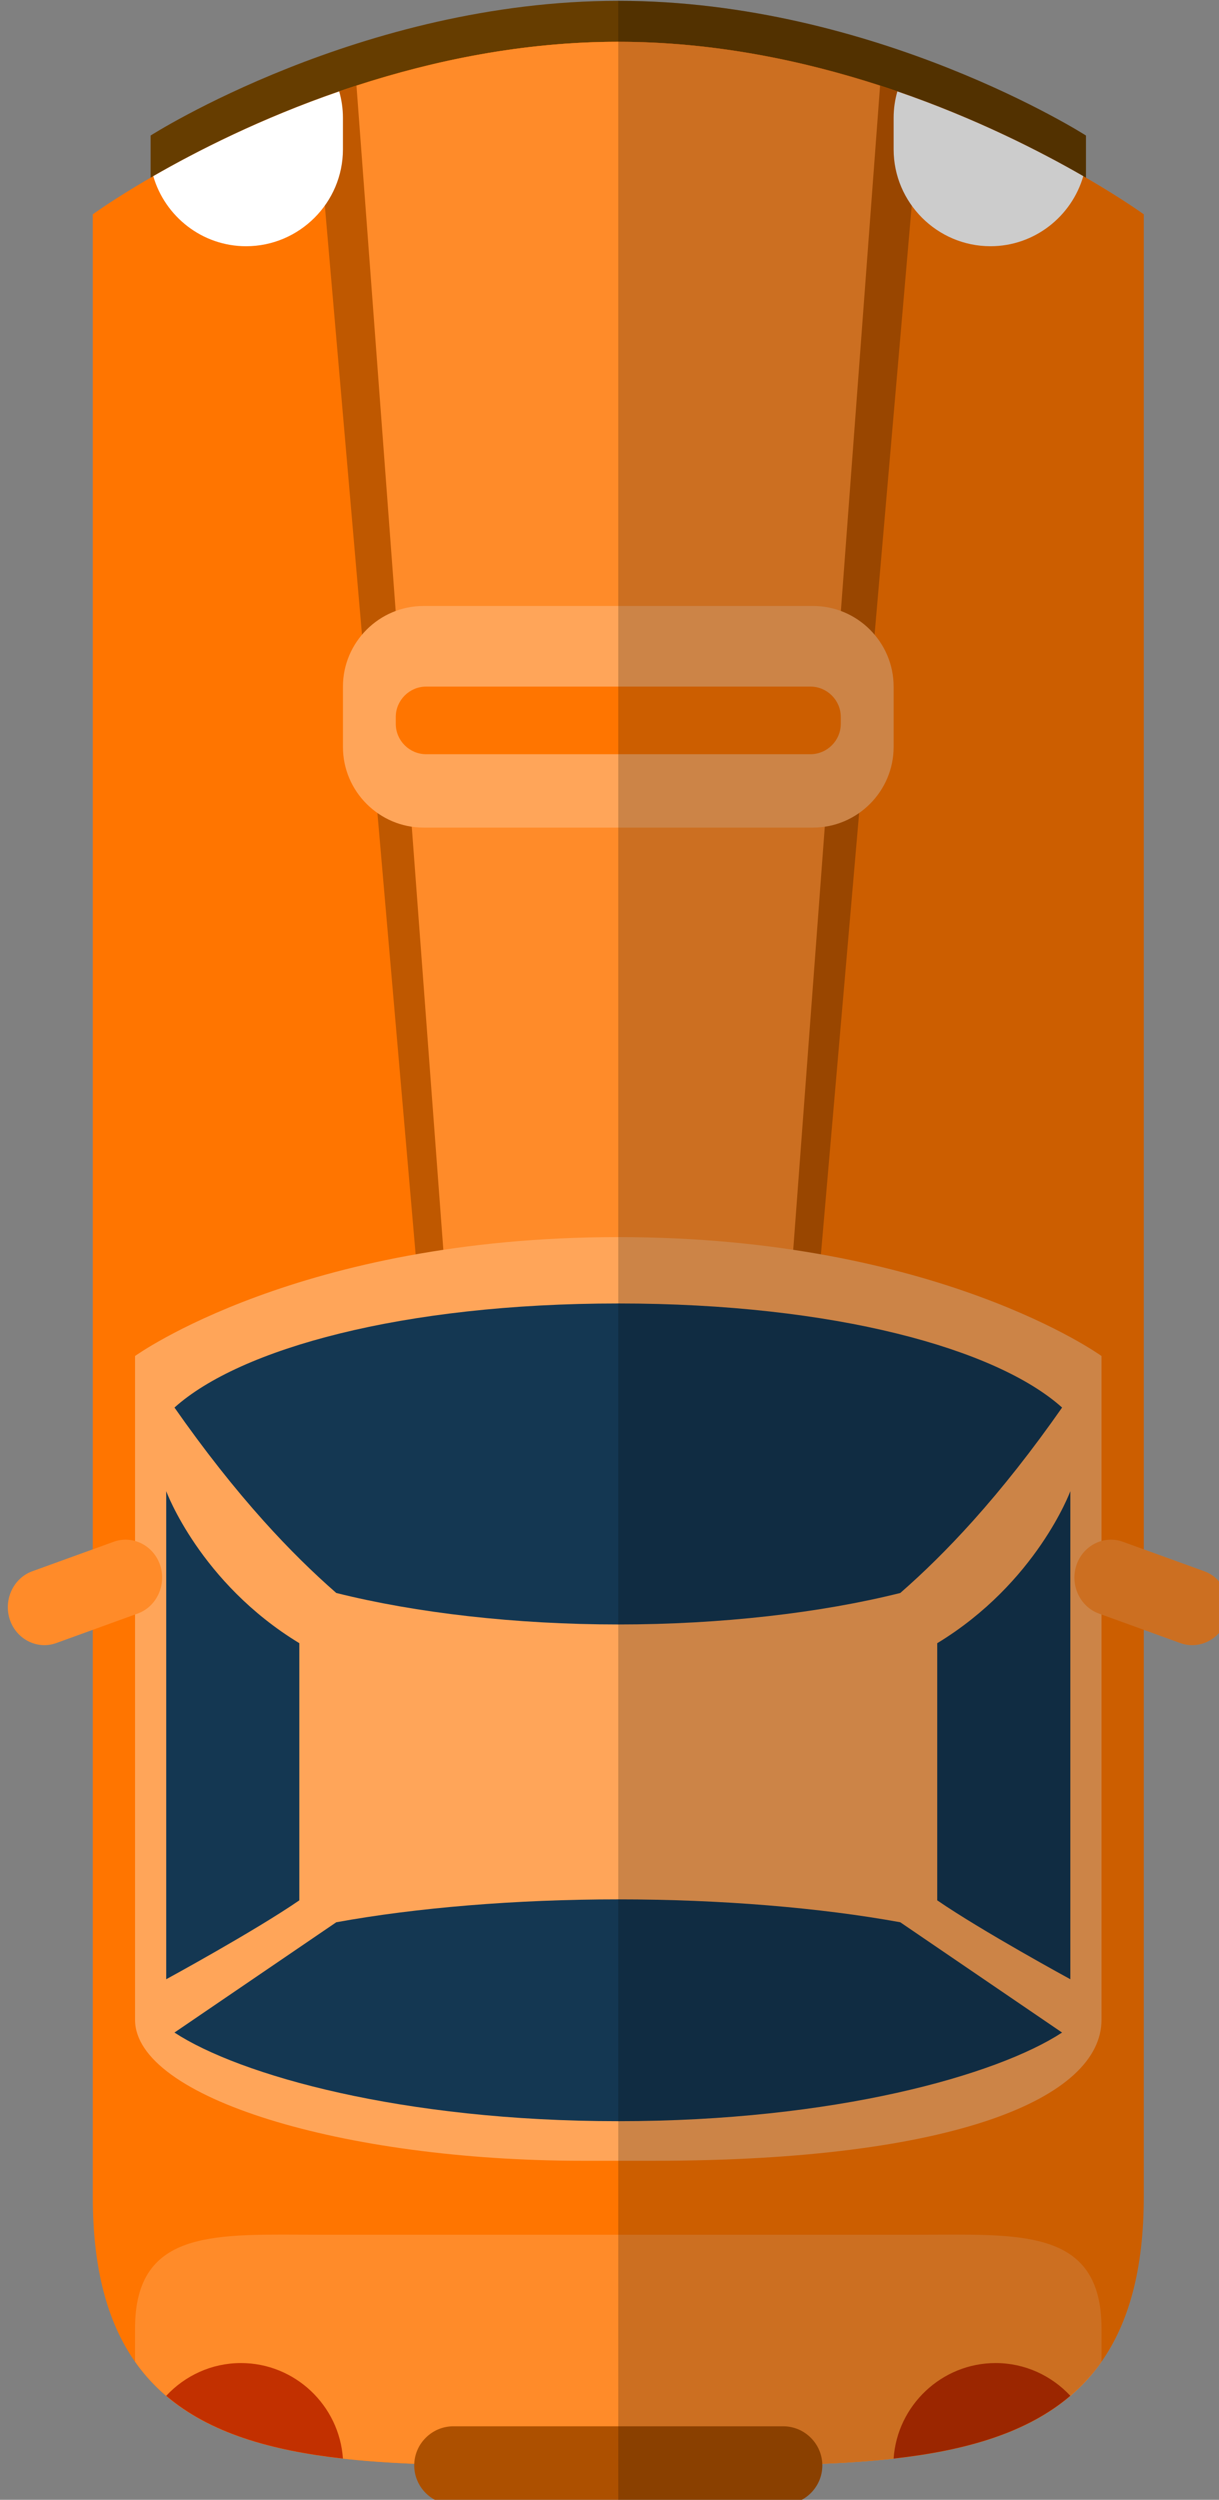 <?xml version="1.0" encoding="UTF-8" standalone="no"?>
<!-- Created with Inkscape (http://www.inkscape.org/) -->

<svg
   width="23.859mm"
   height="48.926mm"
   viewBox="0 0 23.859 48.926"
   version="1.1"
   id="svg1"
   xmlns:inkscape="http://www.inkscape.org/namespaces/inkscape"
   xmlns:sodipodi="http://sodipodi.sourceforge.net/DTD/sodipodi-0.dtd"
   xmlns="http://www.w3.org/2000/svg"
   xmlns:svg="http://www.w3.org/2000/svg">
  <rect x="0" y="0" width="23.859" height="48.926" fill="#808080" stroke="none"/>
  <sodipodi:namedview
     id="namedview1"
     pagecolor="#ffffff"
     bordercolor="#000000"
     borderopacity="0.25"
     inkscape:showpageshadow="2"
     inkscape:pageopacity="0.0"
     inkscape:pagecheckerboard="0"
     inkscape:deskcolor="#d1d1d1"
     inkscape:document-units="mm" />
  <defs
     id="defs1" />
  <g
     inkscape:label="Warstwa 1"
     inkscape:groupmode="layer"
     id="layer1"
     transform="translate(-93.133,-124.09)">
    <g
       id="g150"
       inkscape:export-filename="..\Desktop\orangecar.png"
       inkscape:export-xdpi="96"
       inkscape:export-ydpi="96"
       transform="matrix(0.265,0,0,0.265,-3.895,113.62)">&#10;		<g
   id="g149">&#10;			<path
   style="fill:#663d00"
   d="m 411.809,188.868 v 0 c -18.998,0 -34.542,1.281 -34.542,-16.614 V 49.52 c 0,0 15.544,-9.95 34.542,-9.95 v 0 c 18.998,0 34.542,9.95 34.542,9.95 v 122.735 c 0,17.894 -15.544,16.613 -34.542,16.613 z"
   id="path131" />
&#10;			<path
   style="fill:#ff7500"
   d="m 411.809,221.573 v 0 c -21.347,0 -38.813,1.528 -38.813,-19.819 V 55.339 c 0,0 17.466,-12.745 38.812,-12.745 v 0 c 21.347,0 38.812,12.745 38.812,12.745 v 146.415 c 10e-4,21.347 -17.464,19.819 -38.811,19.819 z"
   id="path132" />
&#10;			<path
   style="fill:#bf5800"
   d="m 397.872,144.05 h 27.874 l 8.413,-97.166 c -6.331,-2.358 -14.043,-4.29 -22.35,-4.29 v 0 c -8.307,0 -16.02,1.932 -22.35,4.29 z"
   id="path133" />
&#10;			<path
   style="fill:#ff8b29"
   d="m 399.801,144.05 h 24.016 l 7.328,-98.216 c -5.703,-1.854 -12.306,-3.239 -19.336,-3.239 v 0 c -7.03,0 -13.633,1.385 -19.336,3.239 z"
   id="path134" />
&#10;			<path
   style="fill:#ffffff"
   d="m 384.32,57.695 c 3.933,0 7.152,-3.218 7.152,-7.152 v -2.335 c 0,-0.675 -0.098,-1.327 -0.275,-1.947 -5.775,1.993 -10.532,4.415 -13.733,6.259 0.863,2.978 3.609,5.175 6.856,5.175 z"
   id="path135" />
&#10;			<path
   style="fill:#ffffff"
   d="m 432.421,46.261 c -0.177,0.62 -0.275,1.272 -0.275,1.947 v 2.335 c 0,3.934 3.218,7.152 7.152,7.152 3.246,0 5.992,-2.197 6.856,-5.175 -3.201,-1.844 -7.958,-4.266 -13.733,-6.259 z"
   id="path136" />
&#10;			<path
   style="fill:#ff8b29"
   d="m 433.899,204.559 h -44.181 c -7.48,0 -13.6,-0.557 -13.6,6.923 v 2.452 c 5.944,8.489 19.731,7.639 35.691,7.639 v 0 c 15.959,0 29.747,0.85 35.691,-7.639 v -2.452 c -10e-4,-7.48 -6.121,-6.923 -13.601,-6.923 z"
   id="path137" />
&#10;			<path
   style="fill:#ffa559"
   d="m 414.44,199.097 h -5.262 c -17.707,0 -33.06,-4.663 -33.06,-10.415 V 139.66 c 0,0 12.133,-8.782 35.691,-8.782 23.557,0 35.691,8.782 35.691,8.782 v 49.021 c -10e-4,5.753 -10.783,10.416 -33.06,10.416 z"
   id="path138" />
&#10;			<path
   style="fill:#c23000"
   d="m 383.938,214.037 c -2.175,0 -4.136,0.936 -5.519,2.419 3.216,2.743 7.706,4.038 13.053,4.637 -0.263,-3.924 -3.546,-7.056 -7.534,-7.056 z"
   id="path139" />
&#10;			<path
   style="fill:#c23000"
   d="m 432.145,221.093 c 5.347,-0.599 9.837,-1.894 13.053,-4.637 -1.383,-1.482 -3.344,-2.419 -5.519,-2.419 -3.987,0 -7.271,3.132 -7.534,7.056 z"
   id="path140" />
&#10;			<path
   style="fill:#ad5000"
   d="m 423.989,224.487 h -24.361 c -1.59,0 -2.89,-1.301 -2.89,-2.89 v 0 c 0,-1.59 1.301,-2.89 2.89,-2.89 h 24.361 c 1.59,0 2.89,1.301 2.89,2.89 v 0 c 10e-4,1.59 -1.3,2.89 -2.89,2.89 z"
   id="path141" />
&#10;			<path
   style="fill:#ff8b29"
   d="m 370.3,160.86 6.011,-2.178 c 1.4,-0.507 2.147,-2.115 1.66,-3.574 v 0 c -0.487,-1.458 -2.03,-2.236 -3.43,-1.729 l -6.011,2.178 c -1.4,0.507 -2.147,2.115 -1.66,3.574 v 0 c 0.487,1.458 2.031,2.236 3.43,1.729 z"
   id="path142" />
&#10;			<path
   style="fill:#ff8b29"
   d="m 453.317,160.86 -6.011,-2.178 c -1.4,-0.507 -2.147,-2.115 -1.66,-3.574 v 0 c 0.487,-1.458 2.031,-2.236 3.43,-1.729 l 6.011,2.178 c 1.4,0.507 2.147,2.115 1.66,3.574 v 0 c -0.486,1.458 -2.03,2.236 -3.43,1.729 z"
   id="path143" />
&#10;			<path
   style="fill:#143752"
   d="m 379.03,143.467 c 2.215,3.168 4.409,5.946 6.587,8.374 1.868,2.081 3.664,3.837 5.364,5.321 5.891,1.474 13.232,2.325 20.828,2.325 7.595,0 14.936,-0.851 20.828,-2.325 1.7,-1.484 3.496,-3.239 5.364,-5.321 2.179,-2.428 4.373,-5.206 6.587,-8.374 -4.829,-4.341 -16.824,-7.688 -32.779,-7.688 -15.955,0 -27.951,3.347 -32.779,7.688 z"
   id="path144" />
&#10;			<path
   style="fill:#143752"
   d="m 432.636,181.481 c -5.891,-1.072 -13.232,-1.691 -20.828,-1.691 -7.595,0 -14.936,0.619 -20.828,1.691 l -11.952,8.146 c 4.828,3.157 16.824,6.546 32.779,6.546 15.955,0 27.951,-3.389 32.779,-6.546 z"
   id="path145" />
&#10;			<g
   id="g147">&#10;				<path
   style="fill:#143752"
   d="M 388.252,171.452 V 160.87 c -7.341,-4.458 -9.832,-11.229 -9.832,-11.229 v 21.811 9.97 4.268 c 0,0 6.526,-3.553 9.832,-5.828 z"
   id="path146" />
&#10;				<path
   style="fill:#143752"
   d="m 435.366,179.863 c 3.306,2.274 9.832,5.828 9.832,5.828 v -4.268 -9.97 -21.811 c 0,0 -2.492,6.77 -9.832,11.229 v 10.582 z"
   id="path147" />
&#10;			</g>
&#10;			<path
   style="fill:#ffa559"
   d="m 426.193,100.633 h -28.768 c -3.274,0 -5.952,-2.679 -5.952,-5.953 v -4.463 c 0,-3.274 2.679,-5.952 5.952,-5.952 h 28.768 c 3.274,0 5.953,2.679 5.953,5.952 v 4.463 c -0.001,3.274 -2.679,5.953 -5.953,5.953 z"
   id="path148" />
&#10;			<path
   style="fill:#ff7500"
   d="M 425.998,95.214 H 397.62 c -1.235,0 -2.245,-1.01 -2.245,-2.245 v -0.505 c 0,-1.235 1.01,-2.245 2.245,-2.245 h 28.378 c 1.235,0 2.245,1.01 2.245,2.245 v 0.505 c 0,1.234 -1.01,2.245 -2.245,2.245 z"
   id="path149" />
&#10;		</g>
&#10;		<path
   style="opacity:0.2"
   d="m 423.989,224.487 c 1.59,0 2.89,-1.301 2.89,-2.89 v 0 c 0,-0.04 -0.01,-0.078 -0.012,-0.118 0.081,-0.003 0.159,-0.008 0.24,-0.012 0.364,-0.016 0.723,-0.034 1.081,-0.054 0.292,-0.016 0.581,-0.034 0.869,-0.053 0.309,-0.02 0.617,-0.041 0.921,-0.064 0.229,-0.018 0.456,-0.037 0.682,-0.057 0.263,-0.023 0.523,-0.048 0.782,-0.073 0.223,-0.022 0.447,-0.044 0.668,-0.069 0.324,-0.036 0.642,-0.076 0.959,-0.117 0.288,-0.038 0.572,-0.078 0.855,-0.12 0.024,-0.004 0.049,-0.007 0.073,-0.011 0.062,-0.009 0.124,-0.018 0.185,-0.028 0.178,-0.028 0.357,-0.055 0.533,-0.084 0.214,-0.036 0.425,-0.074 0.636,-0.113 0.195,-0.036 0.389,-0.073 0.581,-0.112 0.041,-0.008 0.081,-0.017 0.122,-0.025 0.2,-0.041 0.401,-0.082 0.598,-0.126 0.292,-0.065 0.579,-0.136 0.863,-0.208 0.261,-0.066 0.517,-0.136 0.772,-0.208 0.229,-0.065 0.457,-0.131 0.68,-0.201 0.191,-0.06 0.379,-0.123 0.566,-0.187 0.202,-0.069 0.401,-0.141 0.599,-0.214 0.181,-0.067 0.362,-0.134 0.539,-0.205 0.125,-0.051 0.247,-0.105 0.37,-0.157 0.018,-0.008 0.035,-0.015 0.052,-0.023 0.116,-0.05 0.231,-0.1 0.345,-0.151 0.222,-0.1 0.439,-0.206 0.654,-0.314 0.193,-0.097 0.385,-0.194 0.572,-0.297 0.163,-0.089 0.322,-0.182 0.481,-0.277 0.172,-0.102 0.34,-0.207 0.506,-0.315 0.15,-0.097 0.302,-0.193 0.449,-0.296 0.24,-0.168 0.474,-0.343 0.702,-0.524 0.159,-0.126 0.313,-0.258 0.466,-0.391 0.16,-0.138 0.318,-0.277 0.472,-0.423 0.129,-0.122 0.254,-0.249 0.379,-0.376 0.141,-0.145 0.278,-0.295 0.413,-0.447 0.115,-0.129 0.231,-0.257 0.342,-0.392 0.217,-0.264 0.426,-0.536 0.625,-0.821 2.007,-2.866 3.122,-6.793 3.122,-12.18 v -41.871 l 2.696,0.977 c 1.4,0.507 2.944,-0.271 3.43,-1.729 0.487,-1.458 -0.26,-3.066 -1.66,-3.574 l -4.466,-1.618 v -98.6 c 0,0 -1.548,-1.126 -4.27,-2.705 V 49.52 c 0,0 -15.544,-9.95 -34.542,-9.95 v 0 184.918 h 12.18 z"
   id="path150" />
&#10;	</g>
  </g>
</svg>
